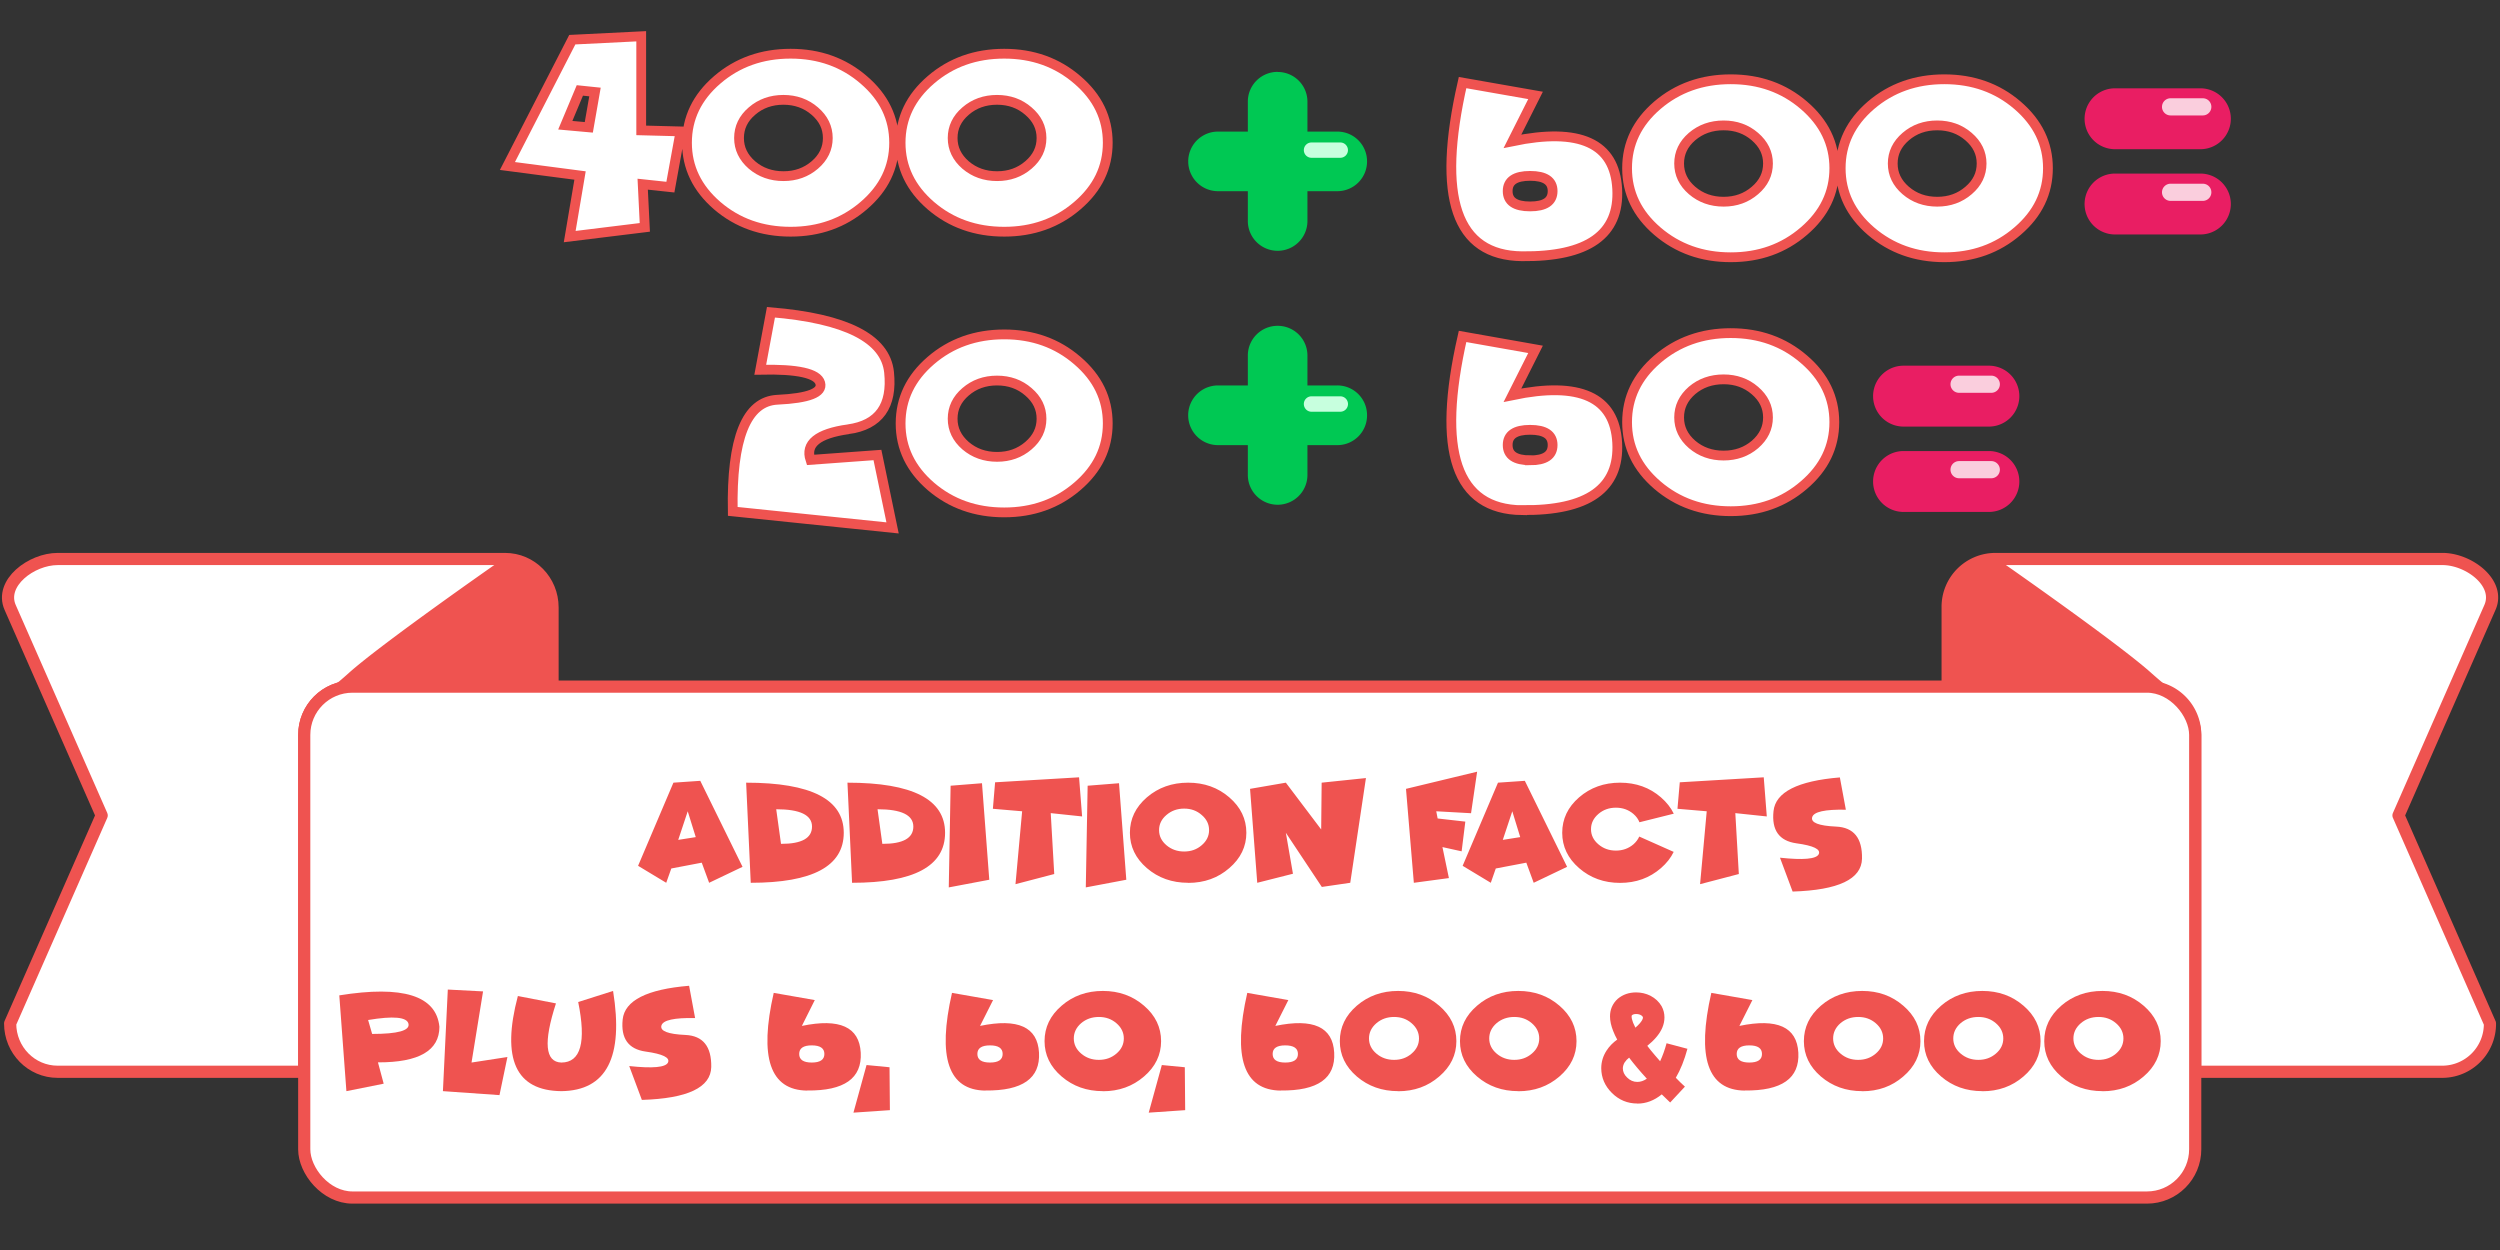<svg xmlns="http://www.w3.org/2000/svg" viewBox="0 0 270.93 135.47">
  <rect x="0" y="0" width="270.93" height="135.47" fill="#333333" stroke="none"/>
  <g transform="translate(-296.4 -151.17)">
    <path fill="#fff" stroke="#ef5350" stroke-linecap="round" stroke-linejoin="round" stroke-width="1.32" d="M512.61 211.75a5.18 5.18 0 0 0-5.14 5.25v8.58h21.6c2.9 0 5.23 2.34 5.23 5.23v36.51h26.8a5.18 5.18 0 0 0 5.14-5.24l-9.91-22.54 9.91-22.54c1.17-2.66-2.3-5.25-5.14-5.25z"/>
    <path fill="#ef5350" d="M512.19 211.64c-2.15-.1-4.7 3.25-4.7 5.72v8.22h23.79c-.5-.4-1.06-.87-1.69-1.43-3.47-3.15-16.27-12.07-16.27-12.07a1.92 1.92 0 0 0-1.13-.44z"/>
    <g>
      <path fill="#fff" stroke="#ef5350" stroke-linecap="round" stroke-linejoin="round" stroke-width="1.32" d="M302.65 211.75c-2.85 0-6.31 2.6-5.15 5.25l9.92 22.54-9.92 22.54c0 2.9 2.3 5.24 5.15 5.24h26.72v-36.51c0-2.9 2.33-5.23 5.22-5.23h21.69V217c0-2.91-2.3-5.25-5.15-5.25z"/>
      <path fill="#ef5350" d="M351.56 211.64c-.4.02-.78.16-1.13.44 0 0-12.8 8.92-16.28 12.07a36.7 36.7 0 0 1-1.69 1.43h23.79v-8.22c0-2.47-2.55-5.82-4.7-5.72z"/>
    </g>
    <rect width="204.93" height="55.37" x="329.37" y="225.58" fill="#fff" stroke="#ef5350" stroke-linecap="round" stroke-linejoin="round" stroke-width="1.32" ry="5.23"/>
  </g>
  <g fill="#ef5350" stroke-width=".26" font-size="15.88" font-weight="400" letter-spacing="0" word-spacing="0">
    <g aria-label="addition facts" font-family="Funhouse" style="line-height:1.25;-inkscape-font-specification:'Funhouse, Normal';font-variant-ligatures:normal;font-variant-caps:normal;font-variant-numeric:normal;font-feature-settings:normal;text-align:start">
      <path d="M72.75 94.12l-.55 1.55-3.05-1.84 3.83-9.01 2.91-.2 4.58 9.32-3.62 1.73-.8-2.18zm2.65-3.4l-.87-2.8-1.03 3.1zM81.36 95.67l-.5-10.85q10.58 0 10.58 5.43 0 5.42-10.08 5.42zm2.76-7.97l.52 3.75q3.36.01 3.36-1.87 0-1.88-3.88-1.88zM92.34 95.67l-.5-10.85q10.58 0 10.58 5.43 0 5.42-10.08 5.42zm2.76-7.97l.52 3.75q3.36.01 3.36-1.87 0-1.88-3.88-1.88zM106.42 84.88l.79 10.46-4.39.83.2-11.02zM113.87 88.12l.38 6.6-4.2 1.1.72-7.9-3.17-.27.24-2.87 9.1-.54.33 4.24zM121.27 84.88l.79 10.46-4.39.83.2-11.02zM128.76 95.67q-2.62 0-4.47-1.59-1.84-1.59-1.84-3.83 0-2.25 1.84-3.84 1.85-1.59 4.47-1.59 2.62 0 4.46 1.59 1.85 1.59 1.85 3.84 0 2.24-1.85 3.83-1.84 1.6-4.46 1.6zm-.43-3.39q1.12 0 1.9-.68.8-.68.8-1.64 0-.96-.8-1.64-.78-.69-1.9-.69-1.12 0-1.92.69-.8.68-.8 1.64 0 .96.8 1.64.8.68 1.92.68zM139.35 90.25l.77 4.44-3.87.98-.78-10.18 3.88-.67 3.83 5.07.05-5.07 4.8-.5-1.7 11.35-3.08.45zM160.08 83.63l-.66 4.5-3.77-.21.15.78 3 .34-.4 3.22-2.08-.46.7 3.36-3.8.51-.85-10.18zM162.1 94.12l-.54 1.55-3.05-1.84 3.83-9.01 2.91-.2 4.58 9.32-3.62 1.73-.8-2.18zm2.65-3.4l-.86-2.8-1.03 3.1zM180 94.08q-1.84 1.6-4.43 1.6-2.6 0-4.44-1.6-1.83-1.59-1.83-3.83 0-2.25 1.83-3.84 1.84-1.59 4.44-1.59 2.6 0 4.43 1.59.92.8 1.39 1.77l-3.72.93q-.19-.5-.65-.9-.8-.68-1.9-.68-1.11 0-1.9.68-.8.69-.8 1.65t.8 1.64q.79.68 1.9.68 1.1 0 1.9-.68.42-.37.63-.84l3.73 1.66q-.46.96-1.38 1.76zM188.06 88.12l.38 6.6-4.2 1.1.72-7.9-3.17-.27.25-2.87 9.1-.54.33 4.24zM194.67 91.39q-2.8-.4-2.47-3.49.32-3.08 7.19-3.65l.65 3.5q-3.4-.07-3.65.81-.25.89 2.6 1.02 2.86.13 2.8 3.47-.07 3.34-7.52 3.57l-1.37-3.67q3.81.41 4.2-.38.37-.8-2.43-1.18z" style="-inkscape-font-specification:'Funhouse, Normal';font-variant-ligatures:normal;font-variant-caps:normal;font-variant-numeric:normal;font-feature-settings:normal;text-align:start"/>
    </g>
    <g aria-label="plus 6, 60, 600 6000" font-family="Funhouse" style="line-height:1.25;-inkscape-font-specification:'Funhouse, Normal';font-variant-ligatures:normal;font-variant-caps:normal;font-variant-numeric:normal;font-feature-settings:normal;text-align:start">
      <path d="M40.96 115.13l.62 2.31-4.04.81-.77-10.38q10.33-1.66 10.85 3.4 0 3.88-6.66 3.86zm-1.07-4.6l.44 1.52q4.18 0 3.94-1.1-.25-1.1-4.38-.41zM48.53 107.24l3.82.2-1.25 7.71 3.89-.6-.86 4.13-6.13-.43z" style="-inkscape-font-specification:'Funhouse, Normal';font-variant-ligatures:normal;font-variant-caps:normal;font-variant-numeric:normal;font-feature-settings:normal;text-align:start"/>
      <path d="M56.12 107.94l4.13.8q-2.06 6.34.59 6.41 3.15-.02 1.82-6.56l3.78-1.2q1.74 10.77-5.6 10.86-7.42-.07-4.72-10.3z" style="-inkscape-font-specification:'Funhouse, Normal';font-variant-ligatures:normal;font-variant-caps:normal;font-variant-numeric:normal;font-feature-settings:normal;text-align:start"/>
      <path d="M69.96 113.96q-2.8-.4-2.48-3.48.33-3.08 7.2-3.65l.65 3.5q-3.4-.07-3.65.81-.25.89 2.6 1.02t2.8 3.47q-.07 3.34-7.52 3.57l-1.37-3.67q3.81.41 4.2-.38.37-.8-2.43-1.19zM87.47 118.19q-6.02-.07-3.62-10.59l4.45.78-1.4 2.8q6.15-1.28 6.38 2.9.22 4.17-5.8 4.1zm.5-3.04q1.37 0 1.37-.93t-1.37-.93q-1.36 0-1.36.93t1.36.93z" style="-inkscape-font-specification:'Funhouse, Normal';font-variant-ligatures:normal;font-variant-caps:normal;font-variant-numeric:normal;font-feature-settings:normal;text-align:start"/>
      <path d="M96.4 115.66l.04 4.65-3.95.27 1.42-5.16zM106.79 118.19q-6.02-.07-3.62-10.59l4.45.78-1.41 2.8q6.16-1.28 6.39 2.9.22 4.17-5.81 4.1zm.5-3.04q1.37 0 1.37-.93t-1.37-.93q-1.37 0-1.37.93t1.37.93zM119.52 118.25q-2.62 0-4.47-1.59-1.85-1.59-1.85-3.83 0-2.25 1.85-3.84 1.85-1.6 4.47-1.6 2.61 0 4.46 1.6 1.85 1.59 1.85 3.84 0 2.24-1.85 3.83-1.85 1.6-4.46 1.6zm-.44-3.39q1.12 0 1.91-.68.8-.68.8-1.64 0-.96-.8-1.65-.79-.68-1.9-.68-1.13 0-1.93.68-.79.69-.79 1.65t.8 1.64q.79.68 1.91.68zM128.4 115.66l.04 4.65-3.95.27 1.42-5.16zM138.79 118.19q-6.02-.07-3.62-10.59l4.45.78-1.41 2.8q6.16-1.28 6.38 2.9.23 4.17-5.8 4.1zm.5-3.04q1.37 0 1.37-.93t-1.38-.93q-1.36 0-1.36.93t1.36.93zM151.52 118.25q-2.62 0-4.48-1.59-1.84-1.59-1.84-3.83 0-2.25 1.84-3.84 1.86-1.6 4.48-1.6 2.6 0 4.45 1.6 1.86 1.59 1.86 3.84 0 2.24-1.86 3.83-1.84 1.6-4.45 1.6zm-.44-3.39q1.12 0 1.9-.68.8-.68.8-1.64 0-.96-.8-1.65-.78-.68-1.9-.68-1.12 0-1.92.68-.8.69-.8 1.65t.8 1.64q.8.68 1.92.68zM164.54 118.25q-2.62 0-4.47-1.59-1.85-1.59-1.85-3.83 0-2.25 1.85-3.84 1.85-1.6 4.47-1.6 2.61 0 4.46 1.6 1.85 1.59 1.85 3.84 0 2.24-1.85 3.83-1.85 1.6-4.46 1.6zm-.44-3.39q1.12 0 1.91-.68.8-.68.8-1.64 0-.96-.8-1.65-.79-.68-1.9-.68-1.13 0-1.93.68-.79.69-.79 1.65t.8 1.64q.8.68 1.91.68zM189.08 118.19q-6.02-.07-3.62-10.59l4.45.78-1.41 2.8q6.16-1.28 6.39 2.9.22 4.17-5.81 4.1zm.5-3.04q1.37 0 1.37-.93t-1.37-.93q-1.37 0-1.37.93t1.37.93zM201.8 118.25q-2.61 0-4.47-1.59-1.84-1.59-1.84-3.83 0-2.25 1.84-3.84 1.86-1.6 4.48-1.6 2.61 0 4.45 1.6 1.86 1.59 1.86 3.84 0 2.24-1.86 3.83-1.84 1.6-4.45 1.6zm-.43-3.39q1.12 0 1.91-.68.8-.68.8-1.64 0-.96-.8-1.65-.79-.68-1.9-.68-1.13 0-1.93.68-.79.69-.79 1.65t.8 1.64q.79.68 1.91.68zM214.83 118.25q-2.62 0-4.47-1.59-1.85-1.59-1.85-3.83 0-2.25 1.85-3.84 1.85-1.6 4.47-1.6 2.61 0 4.46 1.6 1.85 1.59 1.85 3.84 0 2.24-1.85 3.83-1.85 1.6-4.46 1.6zm-.43-3.39q1.11 0 1.9-.68.8-.68.8-1.64 0-.96-.8-1.65-.79-.68-1.9-.68-1.13 0-1.93.68-.79.69-.79 1.65t.8 1.64q.8.68 1.92.68zM227.85 118.25q-2.62 0-4.47-1.59-1.84-1.59-1.84-3.83 0-2.25 1.84-3.84 1.85-1.6 4.47-1.6 2.61 0 4.46 1.6 1.85 1.59 1.85 3.84 0 2.24-1.85 3.83-1.85 1.6-4.46 1.6zm-.43-3.39q1.11 0 1.9-.68.8-.68.8-1.64 0-.96-.8-1.65-.79-.68-1.9-.68-1.13 0-1.92.68-.8.69-.8 1.65t.8 1.64q.8.68 1.92.68z" style="-inkscape-font-specification:'Funhouse, Normal';font-variant-ligatures:normal;font-variant-caps:normal;font-variant-numeric:normal;font-feature-settings:normal;text-align:start"/>
    </g>
    <g style="line-height:1.25;-inkscape-font-specification:'SC Gum Kids, Normal';font-variant-ligatures:normal;font-variant-caps:normal;font-variant-numeric:normal;font-feature-settings:normal;text-align:start">
      <path d="M177.31 109.89q-.3 0-.46.14l-.01.01q-.02.03-.02.11 0 .26.16.68.1.24.25.54.28-.24.48-.47.34-.4.34-.63l-.02-.08-.11-.12q-.24-.18-.6-.18zm-1.23 5.22q-.2.32-.21.66 0 .56.46 1 .48.48 1.11.48.53 0 1.03-.35-1.1-1.2-1.92-2.28-.3.23-.47.5zm1.36 4.48q-1.6 0-2.75-1.14t-1.16-2.68q0-1.04.59-1.94.43-.66 1.14-1.17-.26-.47-.43-.91-.35-.87-.35-1.6 0-.54.19-1 .22-.52.64-.9.83-.7 2-.7.82 0 1.55.36.8.42 1.22 1.15.3.56.3 1.2 0 1.12-.9 2.16-.4.47-.96.92.37.49.81 1l.58.67q.4-.85.7-1.95l2.26.6q-.5 1.85-1.26 3.14.5.52.92.9.04.05.07.06l-1.6 1.72-.25-.24-.66-.64q-1.23 1-2.63 1z" aria-label="&amp;" font-family="SC Gum Kids" style="-inkscape-font-specification:'SC Gum Kids, Normal';font-variant-ligatures:normal;font-variant-caps:normal;font-variant-numeric:normal;font-feature-settings:normal;text-align:start"/>
    </g>
  </g>
  <g fill="#00c853">
    <path d="M138.46 35.31a3.22 3.22 0 0 1 3.23 3.23v12.93a3.22 3.22 0 1 1-6.46 0V38.54a3.22 3.22 0 0 1 3.23-3.23z"/>
    <path d="M148.15 45a3.22 3.22 0 0 1-3.23 3.24H132a3.22 3.22 0 1 1 0-6.47h12.92a3.22 3.22 0 0 1 3.23 3.23z"/>
  </g>
  <path fill="#c7ffde" d="M141.3 43.78c0 .47.37.84.83.84h3.12a.83.83 0 1 0 0-1.67h-3.12a.83.83 0 0 0-.83.83z"/>
  <path fill="#e91e63" d="M218.84 42.93a3.3 3.3 0 0 1-3.3 3.3h-9.25a3.3 3.3 0 1 1 0-6.6h9.25a3.3 3.3 0 0 1 3.3 3.3zM218.84 52.18a3.3 3.3 0 0 1-3.3 3.3h-9.25a3.3 3.3 0 1 1 0-6.6h9.25a3.3 3.3 0 0 1 3.3 3.3z"/>
  <path fill="#facedd" d="M216.73 41.64c0 .52-.42.93-.93.93h-3.49a.93.93 0 1 1 0-1.86h3.49c.51 0 .93.42.93.93zM216.73 50.9c0 .52-.42.93-.93.93h-3.49a.93.93 0 1 1 0-1.86h3.49c.51 0 .93.42.93.93z"/>
  <g fill="#fff" stroke="#ef5350" stroke-width="1.06" aria-label="20" font-family="Funhouse" font-size="28.22" font-weight="400" letter-spacing="0" style="line-height:1.25;-inkscape-font-specification:'Funhouse, Normal';font-variant-ligatures:normal;font-variant-caps:normal;font-variant-numeric:normal;font-feature-settings:normal;text-align:start" word-spacing="0">
    <path d="M91.93 46.52q-4.97.7-4.1 3.32l7.26-.53 1.64 7.9-17.32-1.79q-.22-11.87 4.85-12.1 5.07-.24 4.63-1.81-.44-1.58-6.5-1.44l1.16-6.23q12.21 1.01 12.8 6.5.57 5.48-4.42 6.18zM108.83 55.53q-4.66 0-7.95-2.82-3.28-2.83-3.28-6.82 0-4 3.28-6.82 3.29-2.83 7.95-2.83 4.64 0 7.92 2.83 3.3 2.82 3.3 6.82t-3.3 6.82q-3.28 2.82-7.92 2.82zm-.77-6.02q1.98 0 3.39-1.21 1.42-1.21 1.42-2.92t-1.42-2.92q-1.4-1.22-3.4-1.22t-3.41 1.22q-1.4 1.2-1.4 2.92 0 1.7 1.4 2.92 1.42 1.21 3.42 1.21z" style="-inkscape-font-specification:'Funhouse, Normal';font-variant-ligatures:normal;font-variant-caps:normal;font-variant-numeric:normal;font-feature-settings:normal;text-align:start"/>
  </g>
  <g fill="#fff" stroke="#ef5350" stroke-width="1.06" aria-label="60" font-family="Funhouse" font-size="28.22" font-weight="400" letter-spacing="0" style="line-height:1.25;-inkscape-font-specification:'Funhouse, Normal';font-variant-ligatures:normal;font-variant-caps:normal;font-variant-numeric:normal;font-feature-settings:normal;text-align:start" word-spacing="0">
    <path d="M164.94 55.29q-10.71-.13-6.44-18.83l7.91 1.4-2.5 4.97q10.95-2.28 11.35 5.15.4 7.42-10.32 7.3zm.88-5.4q2.44 0 2.44-1.66 0-1.65-2.44-1.65-2.43 0-2.43 1.65t2.43 1.65zM187.56 55.4q-4.65 0-7.95-2.83-3.28-2.82-3.28-6.82t3.28-6.82q3.3-2.83 7.95-2.83t7.93 2.83q3.3 2.82 3.3 6.82t-3.3 6.82q-3.28 2.83-7.93 2.83zm-.77-6.03q1.99 0 3.4-1.2 1.41-1.22 1.41-2.93 0-1.71-1.42-2.92-1.4-1.21-3.39-1.21-2 0-3.42 1.2-1.4 1.22-1.4 2.93 0 1.7 1.4 2.92 1.42 1.21 3.42 1.21z" style="-inkscape-font-specification:'Funhouse, Normal';font-variant-ligatures:normal;font-variant-caps:normal;font-variant-numeric:normal;font-feature-settings:normal;text-align:start"/>
  </g>
  <g fill="#fff" stroke="#ef5350" stroke-width="1.06" aria-label="400" font-family="Funhouse" font-size="28.22" font-weight="400" letter-spacing="0" style="line-height:1.25;-inkscape-font-specification:'Funhouse, Normal';font-variant-ligatures:normal;font-variant-caps:normal;font-variant-numeric:normal;font-feature-settings:normal;text-align:start" word-spacing="0">
    <path d="M62.02 4.3l-7.03 13.69 7.87 1.03-1.12 6.62 8.14-1-.23-4.68 3 .32 1.1-6.04-4.26-.11V3.93zm-.76 9.27l1.58-3.77 1.64.17-.67 3.83zM85.68 25.11q-4.66 0-7.95-2.82-3.28-2.83-3.28-6.82 0-4 3.28-6.82 3.29-2.83 7.95-2.83 4.64 0 7.92 2.83 3.3 2.82 3.3 6.82t-3.3 6.82q-3.28 2.82-7.92 2.82zm-.77-6.02q1.98 0 3.39-1.21 1.41-1.21 1.41-2.92t-1.41-2.92q-1.41-1.22-3.4-1.22-2 0-3.41 1.22-1.4 1.2-1.4 2.92 0 1.7 1.4 2.92 1.42 1.21 3.42 1.21zM108.83 25.11q-4.66 0-7.95-2.82-3.28-2.83-3.28-6.82 0-4 3.28-6.82 3.29-2.83 7.95-2.83 4.64 0 7.92 2.83 3.3 2.82 3.3 6.82t-3.3 6.82q-3.28 2.82-7.92 2.82zm-.77-6.02q1.98 0 3.39-1.21 1.42-1.21 1.42-2.92t-1.42-2.92q-1.4-1.22-3.4-1.22t-3.41 1.22q-1.4 1.2-1.4 2.92 0 1.7 1.4 2.92 1.42 1.21 3.42 1.21z" style="-inkscape-font-specification:'Funhouse, Normal';font-variant-ligatures:normal;font-variant-caps:normal;font-variant-numeric:normal;font-feature-settings:normal;text-align:start"/>
  </g>
  <g fill="#fff" stroke="#ef5350" stroke-width="1.06" aria-label="600" font-family="Funhouse" font-size="28.22" font-weight="400" letter-spacing="0" style="line-height:1.25;-inkscape-font-specification:'Funhouse, Normal';font-variant-ligatures:normal;font-variant-caps:normal;font-variant-numeric:normal;font-feature-settings:normal;text-align:start" word-spacing="0">
    <path d="M164.94 27.77q-10.71-.12-6.44-18.82l7.91 1.39-2.5 4.97q10.95-2.27 11.35 5.16.4 7.41-10.32 7.3zm.88-5.4q2.44 0 2.44-1.66 0-1.65-2.44-1.65-2.43 0-2.43 1.65 0 1.66 2.43 1.66zM187.56 27.88q-4.65 0-7.95-2.83-3.28-2.82-3.28-6.82t3.28-6.82q3.3-2.82 7.95-2.82t7.93 2.82q3.3 2.83 3.3 6.82 0 4-3.3 6.82-3.28 2.83-7.93 2.83zm-.77-6.02q1.99 0 3.4-1.22 1.41-1.2 1.41-2.92 0-1.7-1.42-2.92-1.4-1.21-3.39-1.21-2 0-3.42 1.21-1.4 1.21-1.4 2.92t1.4 2.92q1.42 1.22 3.42 1.22zM210.71 27.88q-4.65 0-7.95-2.83-3.28-2.82-3.28-6.82t3.28-6.82q3.3-2.82 7.95-2.82t7.93 2.82q3.3 2.83 3.3 6.82 0 4-3.3 6.82-3.28 2.83-7.93 2.83zm-.77-6.02q1.99 0 3.4-1.22 1.41-1.2 1.41-2.92 0-1.7-1.42-2.92-1.4-1.21-3.39-1.21-2 0-3.41 1.21-1.41 1.21-1.41 2.92t1.4 2.92q1.42 1.22 3.42 1.22z" style="-inkscape-font-specification:'Funhouse, Normal';font-variant-ligatures:normal;font-variant-caps:normal;font-variant-numeric:normal;font-feature-settings:normal;text-align:start"/>
  </g>
  <g>
    <g fill="#00c853">
      <path d="M138.46 7.8a3.22 3.22 0 0 1 3.23 3.23v12.92a3.22 3.22 0 1 1-6.46 0V11.03a3.22 3.22 0 0 1 3.23-3.24z"/>
      <path d="M148.15 17.49a3.22 3.22 0 0 1-3.23 3.23H132a3.22 3.22 0 1 1 0-6.46h12.92a3.22 3.22 0 0 1 3.23 3.23z"/>
    </g>
    <path fill="#c7ffde" d="M141.3 16.27c0 .46.37.83.83.83h3.12a.83.83 0 1 0 0-1.66h-3.12a.83.83 0 0 0-.83.83z"/>
  </g>
  <g>
    <path fill="#e91e63" d="M241.76 12.87a3.3 3.3 0 0 1-3.3 3.3h-9.25a3.3 3.3 0 1 1 0-6.6h9.25a3.3 3.3 0 0 1 3.3 3.3zM241.76 22.11a3.3 3.3 0 0 1-3.3 3.3h-9.25a3.3 3.3 0 1 1 0-6.6h9.25a3.3 3.3 0 0 1 3.3 3.3z"/>
    <path fill="#facedd" d="M239.65 11.58c0 .51-.41.93-.93.93h-3.49a.93.93 0 1 1 0-1.86h3.49c.52 0 .93.41.93.93zM239.65 20.84c0 .51-.41.93-.93.93h-3.49a.93.93 0 1 1 0-1.86h3.49c.52 0 .93.41.93.93z"/>
  </g>
</svg>
